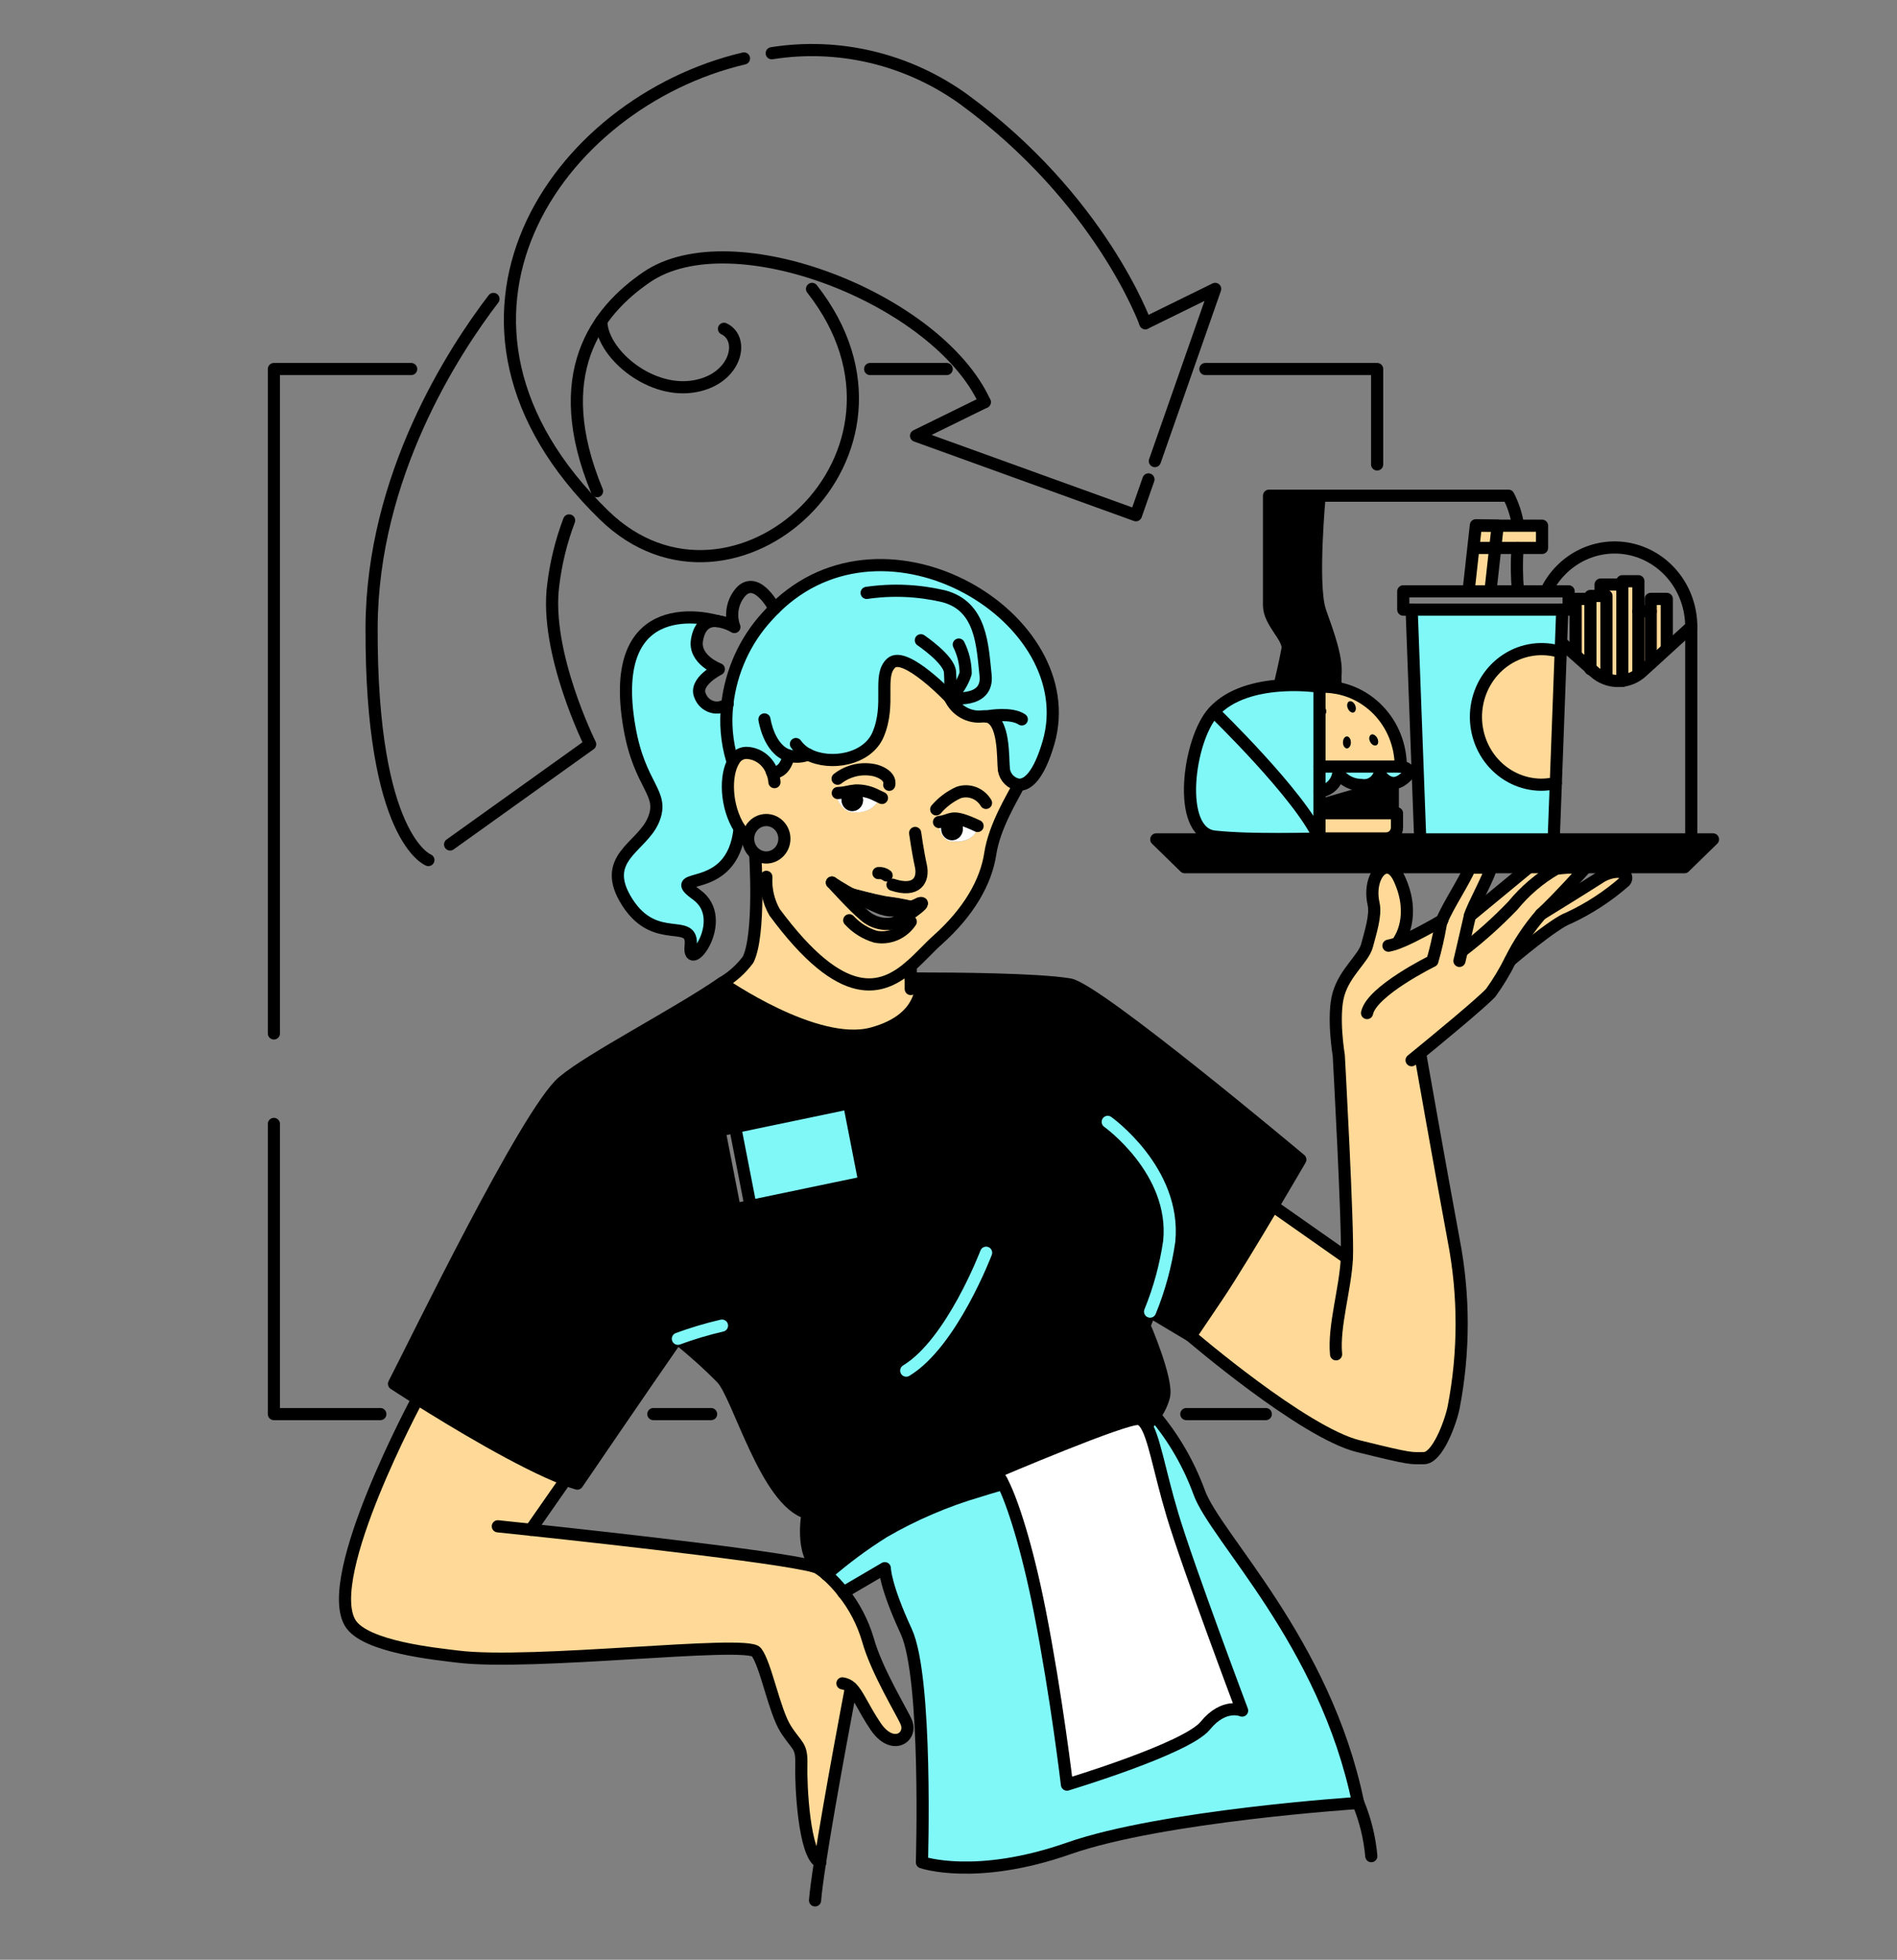 <svg width="153" height="158" viewBox="0 0 153 158" fill="none" xmlns="http://www.w3.org/2000/svg">
<rect x="0" y="0" width="153" height="158" fill="#808080" stroke="none"/>
<path d="M67.096 71.147C67.096 71.147 70.845 72.219 71.802 72.298C72.636 72.407 73.461 72.578 74.271 72.809H74.248C74.209 72.814 74.17 72.823 74.133 72.835C73.165 73.09 72.174 73.236 71.176 73.27L71.03 73.222H71.005C70.124 72.885 67.227 71.225 67.093 71.154L67.096 71.147Z" fill="black"/>
<path d="M138.158 67.672L135.856 69.916H130.422H127.388H123.285H120.22H111.865H95.559L93.258 67.672H103.123H114.546H125.313H136.404H138.158Z" fill="black"/>
<path d="M134.432 52.285L134.45 52.306L133.148 53.488L133.137 53.473V49.282V48.285H134.432V52.285Z" fill="#FFD997"/>
<path d="M133.137 53.473L133.148 53.488L132.412 54.155C132.342 54.217 132.273 54.277 132.2 54.331L132.143 54.186V49.28H133.137V53.473Z" fill="#FFD997"/>
<path d="M132.142 54.186L132.199 54.331C131.802 54.63 131.336 54.82 130.847 54.88V46.858H132.139L132.142 54.186Z" fill="#FFD997"/>
<path d="M130.419 70.284C131.066 70.284 131.339 70.707 131.06 71.052C129.686 72.258 128.154 73.257 126.509 74.021C125.359 74.418 121.815 77.427 121.815 77.427C122.48 76.084 123.31 74.836 124.284 73.714C124.284 73.714 127.317 71.846 128.946 70.809C129.382 70.5 129.891 70.319 130.419 70.284Z" fill="#FFD997"/>
<path d="M130.847 47.129V54.88C130.208 54.963 129.561 54.825 129.006 54.488L129.556 54.424V48.047H129.082V47.129H130.847Z" fill="#FFD997"/>
<path d="M129.567 48.047V54.424L129.018 54.488C128.864 54.394 128.719 54.286 128.585 54.165L128.272 53.886V48.047H129.567Z" fill="#FFD997"/>
<path d="M128.272 48.285V53.886L127.001 52.76L127.082 52.665V48.285H128.272Z" fill="#FFD997"/>
<path d="M108.631 101.416C108.74 98.939 107.978 85.094 107.978 85.094C107.978 85.094 107.446 81.928 107.955 80.153C108.464 78.378 109.982 77.279 110.256 76.234C110.53 75.188 110.99 73.778 110.788 72.89C110.422 71.292 111.099 69.947 111.865 69.947C112.209 69.947 112.57 70.215 112.861 70.853C114.242 73.857 112.861 75.775 112.861 75.775L112.926 75.948C113.181 75.846 113.492 75.713 113.861 75.528C115.108 74.912 116.24 74.239 116.311 74.199C116.737 73.108 118.135 70.992 118.552 69.949H120.224C120.284 70.363 118.704 73.177 118.552 73.857C118.456 74.296 118.131 75.682 117.918 76.604L118.005 76.626C119.426 75.525 120.768 74.321 122.022 73.022C123.008 71.825 124.192 70.818 125.518 70.049C126.14 69.959 126.767 69.925 127.394 69.947H127.893C127.893 69.947 125.666 72.45 124.283 73.715C123.308 74.837 122.478 76.085 121.814 77.428C121.356 78.34 120.829 79.214 120.238 80.042C119.412 80.922 115.711 83.967 114.353 85.074L114.565 85.1C114.565 85.1 116.157 94.101 117.248 99.955C118.115 104.42 118.115 109.019 117.248 113.484C116.988 114.74 115.939 117.566 114.85 117.566C113.761 117.566 113.979 117.705 109.558 116.599C105.137 115.494 96.034 107.698 96.034 107.698L98.145 104.565C99.295 102.859 101.185 99.731 102.668 97.233L108.631 101.416Z" fill="#FFD997"/>
<path d="M127.388 69.916V69.944C126.761 69.922 126.134 69.956 125.512 70.046C124.184 70.812 122.999 71.82 122.016 73.02C120.765 74.322 119.422 75.526 117.999 76.623L117.912 76.602C118.125 75.68 118.45 74.294 118.546 73.854C118.546 73.854 121.98 71.017 123.282 69.947V69.916H127.388Z" fill="#FFD997"/>
<path d="M126.003 49.152L125.899 51.959L125.876 52.57C125.15 52.341 124.385 52.277 123.633 52.38C122.88 52.484 122.158 52.754 121.516 53.171C120.873 53.588 120.325 54.143 119.908 54.799C119.492 55.454 119.217 56.194 119.101 56.969C118.986 57.744 119.034 58.536 119.241 59.29C119.448 60.044 119.81 60.744 120.301 61.341C120.793 61.938 121.404 62.419 122.091 62.751C122.779 63.083 123.527 63.259 124.286 63.266C124.689 63.266 125.091 63.218 125.483 63.123L125.312 67.668H114.541L113.85 49.147L126.003 49.152Z" fill="#81F8F8"/>
<path d="M125.876 52.57L125.483 63.127C124.76 63.291 124.011 63.295 123.286 63.141C122.562 62.987 121.876 62.678 121.274 62.233C120.672 61.788 120.167 61.218 119.792 60.559C119.416 59.9 119.179 59.167 119.095 58.407C119.011 57.648 119.082 56.879 119.303 56.149C119.525 55.42 119.893 54.746 120.382 54.173C120.871 53.599 121.471 53.138 122.144 52.819C122.816 52.5 123.546 52.33 124.286 52.32C124.826 52.32 125.362 52.404 125.876 52.57Z" fill="#FFD997"/>
<path d="M124.372 42.383V44.175H122.393H120.595L120.793 42.383H122.431H124.372Z" fill="#FFD997"/>
<path d="M120.793 42.383L120.595 44.175H118.945L118.833 44.16L119.035 42.347L120.793 42.383Z" fill="#FFD997"/>
<path d="M120.595 44.175L120.209 47.674H118.444L118.833 44.16L118.945 44.175H120.595Z" fill="#FFD997"/>
<path d="M112.976 61.801C112.976 61.801 114.322 61.994 113.128 62.854C112.903 63.034 112.628 63.132 112.343 63.135C112.116 63.102 111.9 63.011 111.715 62.871C111.529 62.731 111.38 62.547 111.279 62.334V61.801H112.976Z" fill="#81F8F8"/>
<path d="M107.718 55.438C109.184 55.68 110.518 56.453 111.482 57.619C112.446 58.785 112.976 60.268 112.976 61.801H106.421V57.884L106.45 57.901C106.611 57.97 106.82 57.822 106.911 57.581C107.001 57.339 106.952 57.084 106.791 57.015C106.72 56.996 106.646 57.002 106.579 57.03C106.511 57.058 106.454 57.108 106.416 57.172V55.357H106.735C107.064 55.358 107.393 55.385 107.718 55.438ZM111.027 60.07C111.179 59.98 111.197 59.721 111.069 59.492C110.94 59.264 110.717 59.152 110.565 59.257C110.489 59.329 110.442 59.429 110.434 59.536C110.427 59.642 110.458 59.748 110.523 59.832C110.652 60.06 110.878 60.162 111.027 60.072V60.07ZM109.186 57.424C109.345 57.35 109.386 57.094 109.283 56.854C109.179 56.613 108.963 56.481 108.804 56.554C108.645 56.628 108.602 56.882 108.707 57.122C108.813 57.362 109.039 57.498 109.198 57.424H109.186ZM108.94 59.853C108.94 59.589 108.799 59.378 108.625 59.378C108.45 59.378 108.309 59.592 108.309 59.853C108.309 60.114 108.452 60.329 108.625 60.329C108.797 60.329 108.951 60.117 108.951 59.853H108.94Z" fill="#FFD997"/>
<path d="M112.672 65.566V66.707C112.672 66.943 112.581 67.17 112.42 67.337C112.258 67.504 112.038 67.599 111.81 67.599H106.42V65.566H112.672Z" fill="#FFD997"/>
<path d="M112.336 63.225V65.566H106.42V64.872H106.623L112.336 63.225Z" fill="black"/>
<path d="M111.282 61.801V62.334C111.192 62.657 110.989 62.933 110.712 63.109C110.435 63.285 110.104 63.348 109.784 63.284C109.427 63.284 109.075 63.198 108.755 63.033C108.436 62.868 108.158 62.629 107.943 62.334V61.801H111.282Z" fill="#81F8F8"/>
<path d="M111.069 59.494C111.197 59.729 111.179 59.981 111.027 60.071C110.875 60.162 110.647 60.049 110.523 59.819C110.399 59.589 110.415 59.344 110.565 59.244C110.715 59.144 110.942 59.265 111.069 59.494Z" fill="black"/>
<path d="M109.294 56.855C109.398 57.091 109.356 57.352 109.197 57.426C109.038 57.5 108.825 57.364 108.719 57.124C108.612 56.883 108.657 56.629 108.816 56.556C108.975 56.483 109.188 56.615 109.294 56.855Z" fill="black"/>
<path d="M108.32 59.855C108.32 59.981 108.354 60.103 108.413 60.193C108.472 60.282 108.552 60.333 108.636 60.333C108.719 60.333 108.8 60.282 108.859 60.193C108.918 60.103 108.951 59.981 108.951 59.855C108.951 59.728 108.918 59.606 108.859 59.517C108.8 59.427 108.719 59.377 108.636 59.377C108.552 59.377 108.472 59.427 108.413 59.517C108.354 59.606 108.32 59.728 108.32 59.855Z" fill="black"/>
<path d="M107.939 61.801V62.334C107.885 62.721 107.705 63.078 107.429 63.346C107.153 63.614 106.797 63.778 106.419 63.809V61.801H107.939Z" fill="#81F8F8"/>
<path d="M106.434 49.152C106.676 49.969 107.766 52.528 107.726 54.143C107.701 54.571 107.701 55.001 107.726 55.429C107.403 55.376 107.076 55.35 106.749 55.35H106.429C105.367 55.21 104.294 55.179 103.225 55.258V55.218C103.225 55.218 103.697 53.236 103.854 52.313C104.01 51.391 102.363 50.174 102.363 48.793V39.963H106.446C106.446 39.963 105.778 46.932 106.434 49.152Z" fill="black"/>
<path d="M106.795 57.017C106.956 57.086 107.012 57.338 106.915 57.583C106.818 57.828 106.611 57.975 106.454 57.903L106.425 57.887V57.174C106.463 57.111 106.519 57.062 106.585 57.034C106.652 57.005 106.725 57 106.795 57.017Z" fill="black"/>
<path d="M106.421 65.566V67.596C104.856 64.107 97.909 57.376 97.909 57.376C99.271 55.898 101.427 55.396 103.229 55.262C104.297 55.184 105.37 55.215 106.432 55.355V57.172C106.395 57.222 106.365 57.277 106.342 57.336C106.294 57.424 106.276 57.527 106.293 57.627C106.309 57.727 106.358 57.818 106.432 57.885V65.565L106.421 65.566Z" fill="#81F8F8"/>
<path d="M106.421 57.172V57.884C106.347 57.818 106.297 57.726 106.28 57.626C106.264 57.526 106.282 57.423 106.331 57.335C106.353 57.276 106.384 57.221 106.421 57.172Z" fill="black"/>
<path d="M106.421 67.596C106.421 67.596 104.959 67.646 103.123 67.646C101.44 67.646 99.441 67.603 97.966 67.444C94.873 67.109 95.851 59.6 97.897 57.38C97.897 57.38 104.856 64.107 106.421 67.596Z" fill="#81F8F8"/>
<path d="M96.719 120.297C98.01 123.93 106.867 132.348 109.545 145.355C109.545 145.355 93.716 146.386 86.213 149.015C78.71 151.644 74.362 150.139 74.362 150.139C74.362 150.139 74.823 135.252 73.095 131.519C71.367 127.786 71.369 126.427 71.369 126.427L68.018 128.39C67.609 127.858 67.151 127.368 66.65 126.928C68.11 125.657 69.663 124.505 71.296 123.482C73.454 122.056 76.89 120.867 78.968 120.199C80.032 119.862 80.74 119.672 80.74 119.672L80.891 119.589C81.63 121.05 82.813 124.58 83.862 129.911C85.206 136.741 86.048 143.865 86.048 143.865C86.048 143.865 95.69 140.97 97.204 139.112C98.718 137.254 100.175 137.897 100.175 137.897C100.175 137.897 95.856 126.436 94.567 122.148C93.479 118.537 93.053 115.62 92.296 114.691L92.676 114.663C92.845 114.495 92.997 114.311 93.132 114.113C94.671 115.941 95.885 118.034 96.719 120.297Z" fill="#81F8F8"/>
<path d="M59.291 90.863L58.023 91.127L59.268 97.497L60.535 97.233L69.722 95.317L68.477 88.945L59.291 90.863ZM54.674 107.934L54.608 107.883C51.876 111.808 46.551 119.618 46.551 119.618C46.259 119.527 45.944 119.42 45.617 119.295C42.053 117.931 36.53 114.591 33.667 112.79C32.517 112.057 31.778 111.577 31.778 111.577C33.292 108.672 42.488 89.675 45.408 87.217C47.647 85.333 54.638 81.75 58.23 79.259C58.23 79.259 65.784 84.543 70.333 83.321C74.883 82.1 74.269 78.888 74.269 78.888C76.66 78.888 83.643 78.924 86.271 79.364C88.492 79.751 104.874 93.49 104.874 93.49C104.874 93.49 103.914 95.138 102.67 97.233C101.186 99.731 99.297 102.859 98.146 104.565L96.034 107.698L92.76 105.744C92.49 106.436 92.3 106.873 92.3 106.873C92.3 106.873 94.196 111.269 93.878 112.578C93.73 113.136 93.478 113.66 93.137 114.12C93.002 114.318 92.85 114.502 92.681 114.67L92.301 114.698C92.188 114.543 92.024 114.436 91.841 114.396C90.794 114.227 80.593 118.574 79.967 118.843L79.981 118.872C79.555 119.187 79.198 119.592 78.934 120.06L78.971 120.191C76.298 120.97 73.723 122.072 71.299 123.473C69.665 124.495 68.112 125.647 66.653 126.92C66.464 126.754 66.265 126.603 66.057 126.466L66.084 126.42C64.488 125.321 65.124 121.983 65.124 121.983C61.802 121.063 59.572 112.575 58.221 111.128C57.103 109.989 55.919 108.923 54.674 107.934Z" fill="black"/>
<path d="M100.182 137.906C100.182 137.906 98.725 137.27 97.211 139.122C95.696 140.973 86.055 143.875 86.055 143.875C86.055 143.875 85.213 136.745 83.869 129.921C82.82 124.592 81.637 121.06 80.898 119.598C80.786 119.318 80.616 119.068 80.399 118.864C80.334 118.828 80.262 118.811 80.189 118.814C80.115 118.817 80.044 118.84 79.982 118.88L79.969 118.851C80.594 118.583 90.796 114.236 91.842 114.404C92.026 114.444 92.19 114.552 92.303 114.707C93.063 115.634 93.485 118.553 94.574 122.164C95.863 126.445 100.182 137.906 100.182 137.906Z" fill="white"/>
<path d="M65.184 60.832C64.684 61.029 64.138 61.06 63.621 60.92C63.235 62.495 62.329 62.267 62.275 62.251C62.128 61.83 61.868 61.462 61.526 61.188C61.184 60.914 60.773 60.747 60.343 60.706C60.113 60.677 59.881 60.72 59.676 60.829C59.471 60.939 59.302 61.109 59.192 61.319L59.04 61.276C58.605 59.816 58.476 58.276 58.66 56.76C58.972 54.111 60.101 51.635 61.882 49.701C62.075 49.482 62.273 49.275 62.473 49.078C71.443 40.174 87.454 49.881 84.558 59.885C83.783 62.572 82.874 63.316 82.163 63.277C81.867 63.234 81.592 63.097 81.377 62.883C81.161 62.67 81.016 62.392 80.962 62.089C80.856 61.191 81.052 57.986 79.558 57.771C79.447 57.756 79.334 57.756 79.222 57.771C78.69 57.832 78.153 57.72 77.686 57.451C77.218 57.182 76.844 56.768 76.615 56.269C76.615 56.269 72.984 52.449 71.87 53.473C70.757 54.498 71.87 56.737 70.816 59.233C69.966 61.25 66.965 61.754 65.184 60.832Z" fill="#81F8F8"/>
<path d="M78.13 66.279L77.741 66.075L77.6 66.092L76.835 66.189H76.786C76.601 66.182 76.417 66.208 76.241 66.267L75.7 66.334C75.7 66.334 75.746 67.76 76.786 67.841C78.728 67.986 78.878 66.679 78.878 66.679L78.13 66.279ZM70.964 64.25L70.976 64.202L70.702 64.128C70.177 63.849 69.591 63.713 69.001 63.731C68.916 63.709 68.829 63.698 68.741 63.698C68.557 63.696 68.375 63.748 68.219 63.85H67.34C67.34 63.85 67.701 65.407 68.741 65.486C70.472 65.621 70.893 64.496 70.964 64.25ZM62.275 62.251C62.328 62.267 63.235 62.486 63.621 60.92C64.138 61.06 64.684 61.029 65.184 60.832C66.965 61.754 69.966 61.25 70.824 59.218C71.878 56.722 70.762 54.483 71.878 53.459C72.993 52.434 76.622 56.254 76.622 56.254C76.851 56.754 77.226 57.167 77.693 57.437C78.161 57.706 78.698 57.818 79.23 57.757C79.341 57.741 79.454 57.741 79.566 57.757C81.059 57.97 80.864 61.174 80.97 62.074C81.022 62.378 81.167 62.657 81.383 62.87C81.599 63.084 81.875 63.221 82.171 63.262V63.277C81.651 64.313 80.21 66.583 79.87 68.843C79.529 71.103 78.142 73.542 75.599 75.803C74.947 76.383 74.255 77.174 73.461 77.866V78.886H74.271C74.271 78.886 74.885 82.092 70.336 83.314C65.786 84.537 58.232 79.252 58.232 79.252C59.047 78.773 59.764 78.133 60.34 77.368C61.337 75.343 60.911 68.909 60.911 68.909L60.947 68.856C61.197 69.046 61.498 69.148 61.808 69.147C62.099 69.147 62.383 69.059 62.625 68.892C62.867 68.726 63.056 68.489 63.168 68.212C63.28 67.934 63.31 67.629 63.254 67.334C63.197 67.04 63.058 66.769 62.852 66.556C62.647 66.343 62.385 66.198 62.1 66.139C61.815 66.079 61.519 66.109 61.25 66.224C60.981 66.338 60.751 66.532 60.589 66.782C60.427 67.031 60.341 67.325 60.34 67.626C60.077 67.38 59.845 67.101 59.649 66.796C58.525 65.044 58.453 62.487 59.19 61.317C59.3 61.108 59.468 60.937 59.673 60.828C59.879 60.718 60.111 60.675 60.34 60.704C60.771 60.746 61.182 60.913 61.524 61.187C61.866 61.46 62.126 61.829 62.273 62.249L62.275 62.251ZM71.986 74.453C72.764 74.218 74.826 72.726 74.271 72.809C73.461 72.578 72.636 72.407 71.802 72.298C70.845 72.219 67.096 71.147 67.096 71.147C67.204 71.266 68.937 73.163 69.604 73.698C69.917 74.006 70.295 74.235 70.708 74.366C71.122 74.497 71.559 74.527 71.986 74.453Z" fill="#FFD997"/>
<path d="M78.13 66.279L78.873 66.679C78.873 66.679 78.721 67.986 76.781 67.841C75.741 67.763 75.695 66.334 75.695 66.334L76.236 66.267C76.132 66.298 76.042 66.366 75.982 66.46C75.922 66.553 75.896 66.665 75.909 66.776C75.904 67.01 75.988 67.238 76.142 67.409C76.297 67.581 76.51 67.684 76.737 67.696C76.963 67.708 77.186 67.629 77.356 67.474C77.527 67.32 77.633 67.102 77.651 66.869C77.653 66.838 77.653 66.807 77.651 66.776C77.651 66.305 77.288 66.198 76.829 66.194L77.596 66.096C77.752 66.137 77.927 66.203 78.13 66.279Z" fill="white"/>
<path d="M77.741 66.079L78.13 66.283C77.927 66.205 77.75 66.141 77.598 66.096L77.741 66.079Z" fill="white"/>
<path d="M77.656 66.771C77.665 66.891 77.651 67.012 77.615 67.127C77.578 67.241 77.519 67.347 77.442 67.438C77.365 67.528 77.272 67.602 77.167 67.655C77.062 67.707 76.948 67.737 76.831 67.744C76.714 67.75 76.598 67.732 76.488 67.691C76.379 67.65 76.278 67.586 76.192 67.504C76.107 67.422 76.038 67.323 75.99 67.213C75.942 67.103 75.916 66.984 75.914 66.864C75.912 66.833 75.912 66.802 75.914 66.771C75.901 66.66 75.927 66.548 75.987 66.455C76.047 66.362 76.137 66.293 76.241 66.263L76.834 66.189C77.293 66.203 77.656 66.291 77.656 66.771Z" fill="black"/>
<path d="M76.834 66.189L76.241 66.263C76.416 66.204 76.601 66.177 76.786 66.184L76.834 66.189Z" fill="black"/>
<path d="M74.249 72.814L74.133 72.838C74.171 72.827 74.21 72.819 74.249 72.814Z" fill="black"/>
<path d="M42.808 123.333C49.179 124.015 64.898 125.755 65.982 126.423L66.058 126.473C66.267 126.61 66.466 126.762 66.654 126.927C67.155 127.367 67.613 127.856 68.022 128.388C68.914 129.511 69.586 130.803 69.998 132.192C70.689 134.699 72.79 138.098 73.096 138.847C73.597 140.071 71.97 141.197 70.606 139.161C69.588 137.644 69.205 136.561 68.636 136.043C68.068 135.525 66.947 144.884 66.142 150.109C64.857 149.541 64.584 143.901 64.632 142.266C64.681 140.63 64.291 140.813 63.371 139.361C62.45 137.909 61.775 134.156 61.004 133.16C60.232 132.163 42.863 134.286 36.876 133.523C35.311 133.324 29.4 132.774 28.24 130.804C25.999 127.001 33.67 112.768 33.67 112.768C36.542 114.574 42.049 117.915 45.625 119.279L42.808 123.333Z" fill="#FFD997"/>
<path d="M71.03 73.23L71.174 73.274C71.125 73.263 71.077 73.248 71.03 73.23Z" fill="black"/>
<path d="M70.702 64.128L70.975 64.202L70.964 64.251C70.872 64.205 70.787 64.165 70.702 64.128Z" fill="white"/>
<path d="M68.199 63.867C68.096 63.939 68.012 64.037 67.955 64.151C67.898 64.265 67.869 64.392 67.872 64.521C67.879 64.754 67.973 64.976 68.135 65.139C68.298 65.302 68.515 65.393 68.742 65.393C68.968 65.393 69.185 65.302 69.348 65.139C69.51 64.976 69.605 64.754 69.612 64.521C69.614 64.385 69.582 64.251 69.519 64.132C69.456 64.014 69.364 63.914 69.252 63.843H69.655L70.702 64.131C70.787 64.167 70.872 64.209 70.964 64.252C70.893 64.488 70.472 65.624 68.741 65.495C67.702 65.416 67.34 63.86 67.34 63.86H68.218L68.199 63.867Z" fill="white"/>
<path d="M68.477 88.945L69.722 95.317L60.535 97.233L59.291 90.863L68.477 88.945Z" fill="#81F8F8"/>
<path d="M69.611 64.521C69.605 64.754 69.51 64.976 69.348 65.139C69.185 65.302 68.968 65.393 68.742 65.393C68.515 65.393 68.298 65.302 68.135 65.139C67.973 64.976 67.878 64.754 67.872 64.521C67.869 64.392 67.898 64.265 67.955 64.151C68.012 64.037 68.096 63.939 68.198 63.867L68.275 63.85H69.252C69.363 63.92 69.454 64.019 69.517 64.136C69.581 64.254 69.613 64.386 69.611 64.521Z" fill="black"/>
<path d="M69.252 63.844H68.274C68.514 63.788 68.757 63.748 69.001 63.724C69.09 63.75 69.175 63.79 69.252 63.844Z" fill="black"/>
<path d="M68.75 63.698C68.838 63.698 68.925 63.709 69.01 63.731C68.766 63.755 68.523 63.795 68.283 63.851H68.226C68.382 63.748 68.565 63.695 68.75 63.698Z" fill="black"/>
<path d="M68.219 63.85H68.275L68.198 63.866L68.219 63.85Z" fill="black"/>
<path d="M59.04 61.276L59.192 61.319C58.456 62.488 58.527 65.046 59.652 66.797C59.079 72.433 53.439 70.125 56.184 72.135C58.929 74.146 55.434 78.683 55.701 76.271C55.969 73.858 52.898 76.34 50.602 72.755C48.305 69.171 51.764 68.344 52.698 66.112C53.632 63.88 51.598 63.484 50.763 58.625C48.858 47.557 57.471 49.964 57.822 50.069C57.144 50.019 56.428 50.304 56.212 51.609C55.945 53.201 57.974 53.955 57.974 53.955C57.974 53.955 55.954 54.958 56.465 56.094C56.545 56.307 56.671 56.498 56.834 56.653C56.996 56.807 57.191 56.921 57.403 56.986C57.615 57.05 57.839 57.063 58.057 57.025C58.275 56.986 58.481 56.896 58.66 56.762C58.477 58.278 58.606 59.816 59.04 61.276Z" fill="#81F8F8"/>
<path d="M76.622 56.254C76.622 56.254 72.992 52.434 71.877 53.459C70.763 54.483 71.877 56.722 70.823 59.218C69.965 61.25 66.965 61.754 65.183 60.832C64.791 60.639 64.451 60.348 64.195 59.986" stroke="black" stroke-width="0.98" stroke-linecap="round" stroke-linejoin="round"/>
<path d="M61.656 58.001C61.656 58.001 62.004 60.425 63.621 60.92C64.138 61.06 64.684 61.029 65.183 60.832" stroke="black" stroke-width="0.98" stroke-linecap="round" stroke-linejoin="round"/>
<path d="M62.273 62.251C62.126 61.83 61.866 61.462 61.524 61.188C61.181 60.914 60.771 60.747 60.34 60.706C60.111 60.677 59.879 60.72 59.673 60.829C59.468 60.938 59.3 61.109 59.189 61.319C58.453 62.488 58.524 65.046 59.649 66.797C59.845 67.103 60.077 67.381 60.34 67.627" stroke="black" stroke-width="0.98" stroke-linecap="round" stroke-linejoin="round"/>
<path d="M62.463 63.059C62.44 62.781 62.376 62.509 62.275 62.251" stroke="black" stroke-width="0.98" stroke-linecap="round" stroke-linejoin="round"/>
<path d="M60.34 67.629C60.342 68.029 60.497 68.412 60.772 68.693C61.047 68.975 61.418 69.133 61.805 69.132C62.192 69.131 62.563 68.971 62.836 68.688C63.11 68.405 63.263 68.022 63.263 67.622C63.263 67.222 63.11 66.839 62.836 66.556C62.563 66.273 62.192 66.114 61.805 66.113C61.418 66.112 61.047 66.269 60.772 66.551C60.497 66.833 60.342 67.215 60.34 67.615V67.629Z" stroke="black" stroke-width="0.98" stroke-linecap="round" stroke-linejoin="round"/>
<path d="M61.808 70.693C61.751 71.691 61.981 72.683 62.471 73.545C67.994 81.018 71.155 79.875 73.456 77.869C74.251 77.177 74.943 76.386 75.594 75.806C78.137 73.545 79.52 71.107 79.865 68.846C80.211 66.585 81.651 64.316 82.166 63.28" stroke="black" stroke-width="0.98" stroke-linecap="round" stroke-linejoin="round"/>
<path d="M60.911 68.905C60.911 68.905 61.337 75.342 60.34 77.364C59.769 78.133 59.051 78.774 58.232 79.248C54.64 81.732 47.647 85.321 45.41 87.206C42.49 89.666 33.295 108.661 31.78 111.566C31.78 111.566 32.51 112.042 33.67 112.779C36.542 114.584 42.049 117.924 45.624 119.289C45.953 119.414 46.267 119.524 46.559 119.611C46.559 119.611 51.879 111.806 54.614 107.877C55.102 107.178 55.505 106.601 55.784 106.214" stroke="black" stroke-width="0.98" stroke-linecap="round" stroke-linejoin="round"/>
<path d="M54.674 107.934C55.922 108.926 57.11 109.996 58.232 111.138C59.573 112.586 61.804 121.074 65.136 121.993C65.136 121.993 64.5 125.321 66.095 126.431C66.27 126.548 66.462 126.637 66.663 126.692" stroke="black" stroke-width="0.98" stroke-linecap="round" stroke-linejoin="round"/>
<path d="M79.534 100.996C79.534 100.996 76.772 108.276 73.091 110.503" stroke="#81F8F8" stroke-width="0.98" stroke-linecap="round" stroke-linejoin="round"/>
<path d="M73.456 78.891H74.271C76.662 78.891 83.645 78.926 86.273 79.366C88.494 79.751 104.876 93.49 104.876 93.49C104.876 93.49 103.916 95.138 102.672 97.233C101.188 99.731 99.299 102.859 98.148 104.565L96.034 107.698L92.76 105.744" stroke="black" stroke-width="0.98" stroke-linecap="round" stroke-linejoin="round"/>
<path d="M73.456 77.871V78.891V79.737" stroke="black" stroke-width="0.98" stroke-linecap="round" stroke-linejoin="round"/>
<path d="M58.232 79.254C58.232 79.254 65.786 84.538 70.336 83.317C74.885 82.095 74.271 78.888 74.271 78.888" stroke="black" stroke-width="0.98" stroke-linecap="round" stroke-linejoin="round"/>
<path d="M74.271 51.619C74.271 51.619 76.547 53.148 76.622 54.179C76.666 54.87 76.666 55.563 76.622 56.254C76.622 56.254 79.75 56.791 79.49 54.424C79.23 52.057 79.177 48.877 76.111 48.07C74.073 47.592 71.968 47.5 69.898 47.8" stroke="black" stroke-width="0.98" stroke-linecap="round" stroke-linejoin="round"/>
<path d="M77.329 51.966C77.691 52.685 77.881 53.483 77.884 54.293C77.64 55.052 77.205 55.729 76.622 56.255C76.851 56.755 77.226 57.169 77.693 57.438C78.161 57.708 78.698 57.819 79.23 57.758C79.341 57.742 79.454 57.742 79.566 57.758C81.059 57.971 80.864 61.176 80.97 62.075C81.022 62.379 81.167 62.658 81.383 62.872C81.599 63.085 81.875 63.223 82.171 63.264C82.882 63.302 83.782 62.551 84.566 59.872C87.458 49.868 71.45 40.159 62.475 49.065C62.275 49.262 62.078 49.47 61.884 49.687C60.103 51.621 58.973 54.097 58.662 56.747C58.478 58.263 58.608 59.802 59.042 61.263" stroke="black" stroke-width="0.98" stroke-linecap="round" stroke-linejoin="round"/>
<path d="M79.525 57.764H79.566C79.856 57.711 81.586 57.435 82.412 57.999" stroke="black" stroke-width="0.98" stroke-linecap="round" stroke-linejoin="round"/>
<path d="M57.825 50.065C57.146 50.015 56.43 50.3 56.214 51.605C55.947 53.197 57.977 53.951 57.977 53.951C57.977 53.951 55.956 54.954 56.467 56.09C56.547 56.303 56.673 56.494 56.836 56.648C56.999 56.803 57.193 56.917 57.406 56.982C57.618 57.046 57.841 57.06 58.059 57.021C58.277 56.982 58.483 56.892 58.662 56.758L58.695 56.737" stroke="black" stroke-width="0.98" stroke-linecap="round" stroke-linejoin="round"/>
<path d="M62.473 49.069C62.473 49.069 61.122 46.454 59.839 47.624C59.473 47.998 59.22 48.474 59.112 48.994C59.004 49.514 59.045 50.056 59.231 50.552C58.801 50.295 58.325 50.133 57.831 50.077" stroke="black" stroke-width="0.98" stroke-linecap="round" stroke-linejoin="round"/>
<path d="M57.836 50.07H57.824C57.472 49.965 48.85 47.558 50.764 58.626C51.6 63.484 53.634 63.881 52.699 66.113C51.765 68.344 48.309 69.174 50.603 72.756C52.898 76.338 55.97 73.859 55.703 76.271C55.436 78.684 58.938 74.132 56.185 72.136C53.433 70.14 59.08 72.435 59.653 66.798" stroke="black" stroke-width="0.98" stroke-linecap="round" stroke-linejoin="round"/>
<path d="M59.291 90.863L68.477 88.945L69.722 95.317L60.535 97.233L59.268 97.497L58.023 91.127L59.291 90.863Z" stroke="black" stroke-width="0.98" stroke-linecap="round" stroke-linejoin="round"/>
<path d="M59.291 90.861V90.863L60.535 97.233" stroke="black" stroke-width="0.98" stroke-linecap="round" stroke-linejoin="round"/>
<path d="M67.556 62.782C67.991 62.444 68.493 62.21 69.026 62.096C69.56 61.983 70.11 61.992 70.639 62.124C71.965 62.538 71.719 63.272 71.719 63.272" stroke="black" stroke-width="0.98" stroke-linecap="round" stroke-linejoin="round"/>
<path d="M75.509 65.252C76.007 64.67 76.623 64.207 77.313 63.895C77.719 63.757 78.158 63.765 78.559 63.917C78.961 64.069 79.301 64.356 79.525 64.732" stroke="black" stroke-width="0.98" stroke-linecap="round" stroke-linejoin="round"/>
<path d="M73.81 67.154C73.81 67.154 74.02 68.67 74.271 69.805C74.522 70.939 73.939 71.977 71.985 71.328" stroke="black" stroke-width="0.98" stroke-linecap="round" stroke-linejoin="round"/>
<path d="M71.509 70.582C71.319 70.435 71.083 70.367 70.847 70.391" stroke="black" stroke-width="0.98" stroke-linecap="round" stroke-linejoin="round"/>
<path d="M71.008 73.222C69.647 72.655 68.338 71.962 67.096 71.154" stroke="black" stroke-width="0.98" stroke-linecap="round" stroke-linejoin="round"/>
<path d="M74.133 72.839C73.4 73.221 72.588 73.413 71.767 73.401C71.567 73.381 71.368 73.339 71.176 73.274" stroke="black" stroke-width="0.98" stroke-linecap="round" stroke-linejoin="round"/>
<path d="M67.1 71.152C67.209 71.271 68.942 73.168 69.608 73.702C69.921 74.007 70.299 74.234 70.71 74.364C71.122 74.494 71.557 74.525 71.982 74.453C72.758 74.213 74.823 72.726 74.268 72.809" stroke="black" stroke-width="0.98" stroke-linecap="round" stroke-linejoin="round"/>
<path d="M74.248 72.814H74.272" stroke="black" stroke-width="0.98" stroke-linecap="round" stroke-linejoin="round"/>
<path d="M68.495 74.192C69.075 74.821 69.806 75.279 70.615 75.518C71.151 75.621 71.705 75.562 72.209 75.347C72.713 75.133 73.147 74.772 73.456 74.308" stroke="black" stroke-width="0.98" stroke-linecap="round" stroke-linejoin="round"/>
<path d="M62.273 62.251C62.326 62.267 63.233 62.486 63.619 60.92" stroke="black" stroke-width="0.98" stroke-linecap="round" stroke-linejoin="round"/>
<path d="M78.935 120.072C79.196 119.602 79.553 119.197 79.982 118.884C80.044 118.843 80.115 118.82 80.188 118.817C80.261 118.815 80.334 118.832 80.398 118.867C80.615 119.071 80.786 119.321 80.898 119.601C81.636 121.063 82.819 124.593 83.868 129.924C85.212 136.753 86.054 143.878 86.054 143.878C86.054 143.878 95.696 140.984 97.21 139.125C98.724 137.266 100.181 137.91 100.181 137.91C100.181 137.91 95.862 126.449 94.573 122.161C93.485 118.55 93.059 115.632 92.302 114.703C92.189 114.549 92.025 114.441 91.842 114.401C90.795 114.233 80.594 118.58 79.968 118.849H79.939" stroke="black" stroke-width="0.98" stroke-linecap="round" stroke-linejoin="round"/>
<path d="M80.743 119.682C80.743 119.682 80.035 119.872 78.972 120.209C76.299 120.989 73.724 122.091 71.3 123.492C69.666 124.514 68.113 125.666 66.654 126.938" stroke="black" stroke-width="0.98" stroke-linecap="round" stroke-linejoin="round"/>
<path d="M93.14 114.121C94.673 115.948 95.883 118.04 96.712 120.3C98.004 123.933 106.861 132.351 109.539 145.358C109.539 145.358 93.71 146.389 86.207 149.018C78.704 151.647 74.356 150.142 74.356 150.142C74.356 150.142 74.817 135.255 73.088 131.522C71.36 127.788 71.363 126.43 71.363 126.43L68.012 128.393" stroke="black" stroke-width="0.98" stroke-linecap="round" stroke-linejoin="round"/>
<path d="M97.218 29.752H111.071V37.444" stroke="black" stroke-width="0.98" stroke-linecap="round" stroke-linejoin="round"/>
<path d="M70.18 29.752H76.353" stroke="black" stroke-width="0.98" stroke-linecap="round" stroke-linejoin="round"/>
<path d="M22.09 83.317V29.752H33.161" stroke="black" stroke-width="0.98" stroke-linecap="round" stroke-linejoin="round"/>
<path d="M92.627 38.651L91.617 41.539L73.884 35.133L79.421 32.417" stroke="black" stroke-width="0.98" stroke-linecap="round" stroke-linejoin="round"/>
<path d="M92.376 26.056L98.007 23.292L93.145 37.173" stroke="black" stroke-width="0.98" stroke-linecap="round" stroke-linejoin="round"/>
<path d="M48.154 39.602C44.242 30.182 48.093 25.122 52.154 22.346C59.057 17.63 75.614 24.096 79.424 32.417" stroke="black" stroke-width="0.98" stroke-linecap="round" stroke-linejoin="round"/>
<path d="M60.004 4.712C44.834 8.278 32.634 25.892 48.728 41.539C59.098 51.617 75.948 36.619 65.494 23.292" stroke="black" stroke-width="0.98" stroke-linecap="round" stroke-linejoin="round"/>
<path d="M92.376 26.056C92.376 26.056 88.794 16.052 77.649 7.947C73.153 4.745 67.642 3.438 62.243 4.292" stroke="black" stroke-width="0.98" stroke-linecap="round" stroke-linejoin="round"/>
<path d="M48.498 25.881C48.498 28.386 52.219 31.637 55.772 31.179C59.325 30.72 60.168 27.349 58.393 26.51" stroke="black" stroke-width="0.98" stroke-linecap="round" stroke-linejoin="round"/>
<path d="M36.302 68.083L47.598 60.002C47.598 60.002 43.898 52.582 44.621 47.16C44.837 45.378 45.266 43.63 45.9 41.958" stroke="black" stroke-width="0.98" stroke-linecap="round" stroke-linejoin="round"/>
<path d="M39.8 24.1C36.595 28.286 30.015 38.361 29.97 50.59C29.91 67.603 34.55 69.338 34.55 69.338" stroke="black" stroke-width="0.98" stroke-linecap="round" stroke-linejoin="round"/>
<path d="M40.152 123.053C40.152 123.053 41.172 123.157 42.808 123.333C49.18 124.015 64.899 125.755 65.983 126.423L66.058 126.473C66.267 126.61 66.466 126.761 66.654 126.927C67.155 127.366 67.614 127.856 68.022 128.388C68.915 129.511 69.586 130.803 69.998 132.192C70.689 134.699 72.79 138.098 73.096 138.847C73.598 140.071 71.971 141.197 70.606 139.161C69.589 137.644 69.205 136.561 68.636 136.043C68.444 135.864 68.203 135.749 67.946 135.715" stroke="black" stroke-width="0.98" stroke-linecap="round" stroke-linejoin="round"/>
<path d="M66.166 150.139H66.139C64.855 149.571 64.581 143.93 64.63 142.295C64.678 140.66 64.288 140.843 63.368 139.391C62.448 137.939 61.772 134.185 61.001 133.189C60.229 132.193 42.86 134.316 36.873 133.554C35.308 133.353 29.397 132.805 28.237 130.834C25.996 127.031 33.667 112.799 33.667 112.799" stroke="black" stroke-width="0.98" stroke-linecap="round" stroke-linejoin="round"/>
<path d="M45.624 119.295L42.808 123.333" stroke="black" stroke-width="0.98" stroke-linecap="round" stroke-linejoin="round"/>
<path d="M136.404 67.672H138.158L135.856 69.916H130.422H127.388H123.285H120.22H111.865H95.559L93.258 67.672H103.123H114.546H125.313H136.404Z" stroke="black" stroke-width="0.98" stroke-linecap="round" stroke-linejoin="round"/>
<path d="M96.034 107.698C96.034 107.698 105.126 115.496 109.548 116.592C113.971 117.688 113.755 117.559 114.841 117.559C115.927 117.559 116.979 114.733 117.239 113.477C118.105 109.012 118.105 104.413 117.239 99.948C116.151 94.094 114.565 85.088 114.565 85.088" stroke="black" stroke-width="0.98" stroke-linecap="round" stroke-linejoin="round"/>
<path d="M107.759 109.186C107.54 106.933 108.519 103.892 108.631 101.414C108.743 98.936 107.977 85.092 107.977 85.092C107.977 85.092 107.445 81.927 107.955 80.152C108.464 78.377 109.982 77.278 110.256 76.232C110.53 75.186 110.99 73.777 110.788 72.888C110.422 71.291 111.099 69.945 111.865 69.945C112.208 69.945 112.569 70.213 112.861 70.851C114.242 73.855 112.861 75.773 112.861 75.773" stroke="black" stroke-width="0.98" stroke-linecap="round" stroke-linejoin="round"/>
<path d="M108.631 101.416L102.669 97.233" stroke="black" stroke-width="0.98" stroke-linecap="round" stroke-linejoin="round"/>
<path d="M113.85 85.477L114.352 85.068C115.71 83.958 119.415 80.916 120.236 80.036C120.831 79.211 121.358 78.337 121.813 77.422C122.477 76.08 123.307 74.832 124.282 73.709C125.662 72.445 127.892 69.941 127.892 69.941H127.383C126.757 69.919 126.129 69.953 125.508 70.043C124.179 70.809 122.995 71.817 122.012 73.017C120.761 74.319 119.418 75.523 117.994 76.62" stroke="black" stroke-width="0.98" stroke-linecap="round" stroke-linejoin="round"/>
<path d="M116.306 74.199C116.247 74.335 116.206 74.479 116.184 74.627C116.016 75.589 115.796 76.541 115.526 77.479C115.526 77.479 110.628 79.882 110.258 81.674" stroke="black" stroke-width="0.98" stroke-linecap="round" stroke-linejoin="round"/>
<path d="M117.71 77.469C117.71 77.469 117.795 77.103 117.915 76.606C118.128 75.683 118.453 74.298 118.549 73.858C118.701 73.178 120.28 70.364 120.221 69.951H118.549C118.133 70.994 116.734 73.109 116.308 74.201" stroke="black" stroke-width="0.98" stroke-linecap="round" stroke-linejoin="round"/>
<path d="M121.817 77.427C121.817 77.427 125.357 74.416 126.507 74.021C128.152 73.258 129.685 72.259 131.058 71.052C131.33 70.707 131.058 70.284 130.417 70.284C129.889 70.318 129.38 70.498 128.944 70.807C127.314 71.846 124.282 73.712 124.282 73.712" stroke="black" stroke-width="0.98" stroke-linecap="round" stroke-linejoin="round"/>
<path d="M111.984 76.243C112.309 76.179 112.626 76.08 112.93 75.948C113.185 75.846 113.496 75.713 113.865 75.528C115.112 74.912 116.243 74.239 116.315 74.199" stroke="black" stroke-width="0.98" stroke-linecap="round" stroke-linejoin="round"/>
<path d="M118.549 73.854C118.549 73.854 121.983 71.017 123.285 69.947" stroke="black" stroke-width="0.98" stroke-linecap="round" stroke-linejoin="round"/>
<path d="M113.855 49.152L114.546 67.672" stroke="black" stroke-width="0.98" stroke-linecap="round" stroke-linejoin="round"/>
<path d="M125.876 52.57L125.899 51.959L126.003 49.152" stroke="black" stroke-width="0.98" stroke-linecap="round" stroke-linejoin="round"/>
<path d="M125.312 67.672L125.483 63.127" stroke="black" stroke-width="0.98" stroke-linecap="round" stroke-linejoin="round"/>
<path d="M126.516 48.285V49.152H126.002H113.855H113.178V47.674H118.443H120.208H122.431H124.701H126.516V48.285Z" stroke="black" stroke-width="0.98" stroke-linecap="round" stroke-linejoin="round"/>
<path d="M125.876 52.57C125.15 52.341 124.385 52.276 123.633 52.38C122.88 52.484 122.158 52.754 121.516 53.171C120.873 53.588 120.325 54.143 119.908 54.799C119.492 55.454 119.217 56.194 119.101 56.969C118.986 57.744 119.034 58.536 119.241 59.29C119.448 60.044 119.809 60.744 120.301 61.341C120.793 61.938 121.403 62.419 122.091 62.751C122.779 63.083 123.527 63.259 124.286 63.265C124.689 63.266 125.09 63.218 125.483 63.123L125.876 52.57Z" stroke="black" stroke-width="0.98" stroke-linecap="round" stroke-linejoin="round"/>
<path d="M124.701 47.664C125.323 46.379 126.348 45.348 127.608 44.739C128.869 44.131 130.291 43.979 131.645 44.309C132.999 44.639 134.206 45.431 135.07 46.558C135.933 47.685 136.404 49.079 136.405 50.516V67.629" stroke="black" stroke-width="0.98" stroke-linecap="round" stroke-linejoin="round"/>
<path d="M118.444 47.674L118.833 44.16L119.035 42.347L120.793 42.383L120.595 44.175L120.209 47.674" stroke="black" stroke-width="0.98" stroke-linecap="round" stroke-linejoin="round"/>
<path d="M119.157 42.383H120.793H122.431H124.372V44.175H122.393H120.595H118.945" stroke="black" stroke-width="0.98" stroke-linecap="round" stroke-linejoin="round"/>
<path d="M103.215 55.227C103.215 55.227 103.687 53.245 103.843 52.323C103.998 51.4 102.352 50.184 102.352 48.803V39.963H106.434C106.434 39.963 105.778 46.932 106.434 49.152C106.676 49.969 107.767 52.528 107.726 54.143C107.701 54.571 107.701 55.001 107.726 55.429" stroke="black" stroke-width="0.98" stroke-linecap="round" stroke-linejoin="round"/>
<path d="M106.434 39.963H121.658C122.042 40.705 122.303 41.509 122.431 42.34" stroke="black" stroke-width="0.98" stroke-linecap="round" stroke-linejoin="round"/>
<path d="M122.393 44.178C122.312 45.343 122.325 46.513 122.432 47.676" stroke="black" stroke-width="0.98" stroke-linecap="round" stroke-linejoin="round"/>
<path d="M106.623 64.872L112.336 63.225V65.566" stroke="black" stroke-width="0.98" stroke-linecap="round" stroke-linejoin="round"/>
<path d="M106.42 65.566V64.873V63.81" stroke="black" stroke-width="0.98" stroke-linecap="round" stroke-linejoin="round"/>
<path d="M106.42 61.801V63.809C106.798 63.778 107.154 63.614 107.431 63.346C107.707 63.078 107.887 62.721 107.94 62.334C108.155 62.628 108.433 62.867 108.753 63.032C109.072 63.197 109.424 63.283 109.781 63.284C110.101 63.348 110.432 63.285 110.709 63.109C110.986 62.933 111.189 62.657 111.279 62.334C111.38 62.547 111.529 62.731 111.715 62.871C111.9 63.011 112.116 63.102 112.343 63.135C112.627 63.132 112.903 63.034 113.128 62.854C114.322 61.991 112.976 61.801 112.976 61.801" stroke="black" stroke-width="0.98" stroke-linecap="round" stroke-linejoin="round"/>
<path d="M106.42 61.801H112.976C112.978 60.096 112.324 58.46 111.158 57.253C109.992 56.046 108.409 55.367 106.759 55.364H106.42V61.801Z" stroke="black" stroke-width="0.98" stroke-linecap="round" stroke-linejoin="round"/>
<path d="M106.42 65.566V67.596H111.81C112.038 67.596 112.258 67.502 112.42 67.335C112.581 67.168 112.672 66.941 112.672 66.705V65.566H106.42Z" stroke="black" stroke-width="0.98" stroke-linecap="round" stroke-linejoin="round"/>
<path d="M97.897 57.38C97.897 57.38 104.856 64.107 106.409 67.601C106.409 67.601 104.947 67.65 103.111 67.65C101.429 67.65 99.429 67.608 97.954 67.449C94.862 67.114 95.84 59.605 97.886 57.385C99.248 55.907 101.404 55.405 103.206 55.272C104.274 55.193 105.347 55.224 106.409 55.365" stroke="black" stroke-width="0.98" stroke-linecap="round" stroke-linejoin="round"/>
<path d="M95.681 114.006H102.092" stroke="black" stroke-width="0.98" stroke-linecap="round" stroke-linejoin="round"/>
<path d="M52.695 114.006H57.353" stroke="black" stroke-width="0.98" stroke-linecap="round" stroke-linejoin="round"/>
<path d="M22.09 90.613V114.006H30.676" stroke="black" stroke-width="0.98" stroke-linecap="round" stroke-linejoin="round"/>
<path d="M65.738 153.214C65.786 152.56 65.934 151.46 66.141 150.123C66.947 144.895 68.635 136.058 68.635 136.058" stroke="black" stroke-width="0.98" stroke-linecap="round" stroke-linejoin="round"/>
<path d="M109.547 145.352C110.114 146.717 110.47 148.166 110.601 149.645" stroke="black" stroke-width="0.98" stroke-linecap="round" stroke-linejoin="round"/>
<path d="M126.106 51.966L127.001 52.76L128.272 53.886L128.585 54.165C128.719 54.286 128.864 54.394 129.017 54.488C129.572 54.825 130.219 54.963 130.858 54.88C131.347 54.82 131.813 54.631 132.211 54.331C132.287 54.276 132.354 54.217 132.423 54.155L133.159 53.488L134.462 52.299L136.415 50.523" stroke="black" stroke-width="0.98" stroke-linecap="round" stroke-linejoin="round"/>
<path d="M128.272 53.948V53.886V48.285V48.047H129.094H129.567V54.424" stroke="black" stroke-width="0.98" stroke-linecap="round" stroke-linejoin="round"/>
<path d="M130.847 54.899V54.88V47.129V46.858H132.142V49.282V54.186" stroke="black" stroke-width="0.98" stroke-linecap="round" stroke-linejoin="round"/>
<path d="M133.137 53.473V49.282V48.285H134.432V52.285" stroke="black" stroke-width="0.98" stroke-linecap="round" stroke-linejoin="round"/>
<path d="M127.082 52.665V48.285H128.272" stroke="black" stroke-width="0.98" stroke-linecap="round" stroke-linejoin="round"/>
<path d="M129.094 48.047V47.129H130.722" stroke="black" stroke-width="0.98" stroke-linecap="round" stroke-linejoin="round"/>
<path d="M132.143 49.282H133.137" stroke="black" stroke-width="0.98" stroke-linecap="round" stroke-linejoin="round"/>
<path d="M67.57 63.936C67.781 63.93 67.991 63.907 68.198 63.867L68.274 63.85C68.514 63.795 68.757 63.755 69.001 63.731C69.591 63.712 70.177 63.849 70.702 64.128C70.787 64.164 70.872 64.207 70.964 64.25L71.132 64.333" stroke="black" stroke-width="0.98" stroke-linecap="round" stroke-linejoin="round"/>
<path d="M75.734 66.275C76.558 66.184 76.646 65.814 77.6 66.092C77.752 66.137 77.927 66.198 78.132 66.279C78.337 66.36 78.574 66.465 78.845 66.593" stroke="black" stroke-width="0.98" stroke-linecap="round" stroke-linejoin="round"/>
<path d="M92.758 105.744C92.489 106.436 92.302 106.873 92.302 106.873C92.302 106.873 94.198 111.269 93.88 112.578C93.734 113.136 93.484 113.66 93.144 114.12C93.009 114.318 92.856 114.502 92.688 114.67" stroke="black" stroke-width="0.98" stroke-linecap="round" stroke-linejoin="round"/>
<path d="M89.341 90.447C89.341 90.447 94.864 94.381 94.304 100.066C94.022 102.019 93.503 103.926 92.758 105.744" stroke="#81F8F8" stroke-width="0.98" stroke-linecap="round" stroke-linejoin="round"/>
<path d="M54.674 107.934C55.838 107.504 57.026 107.15 58.232 106.873" stroke="#81F8F8" stroke-width="0.98" stroke-linecap="round" stroke-linejoin="round"/>
</svg>
